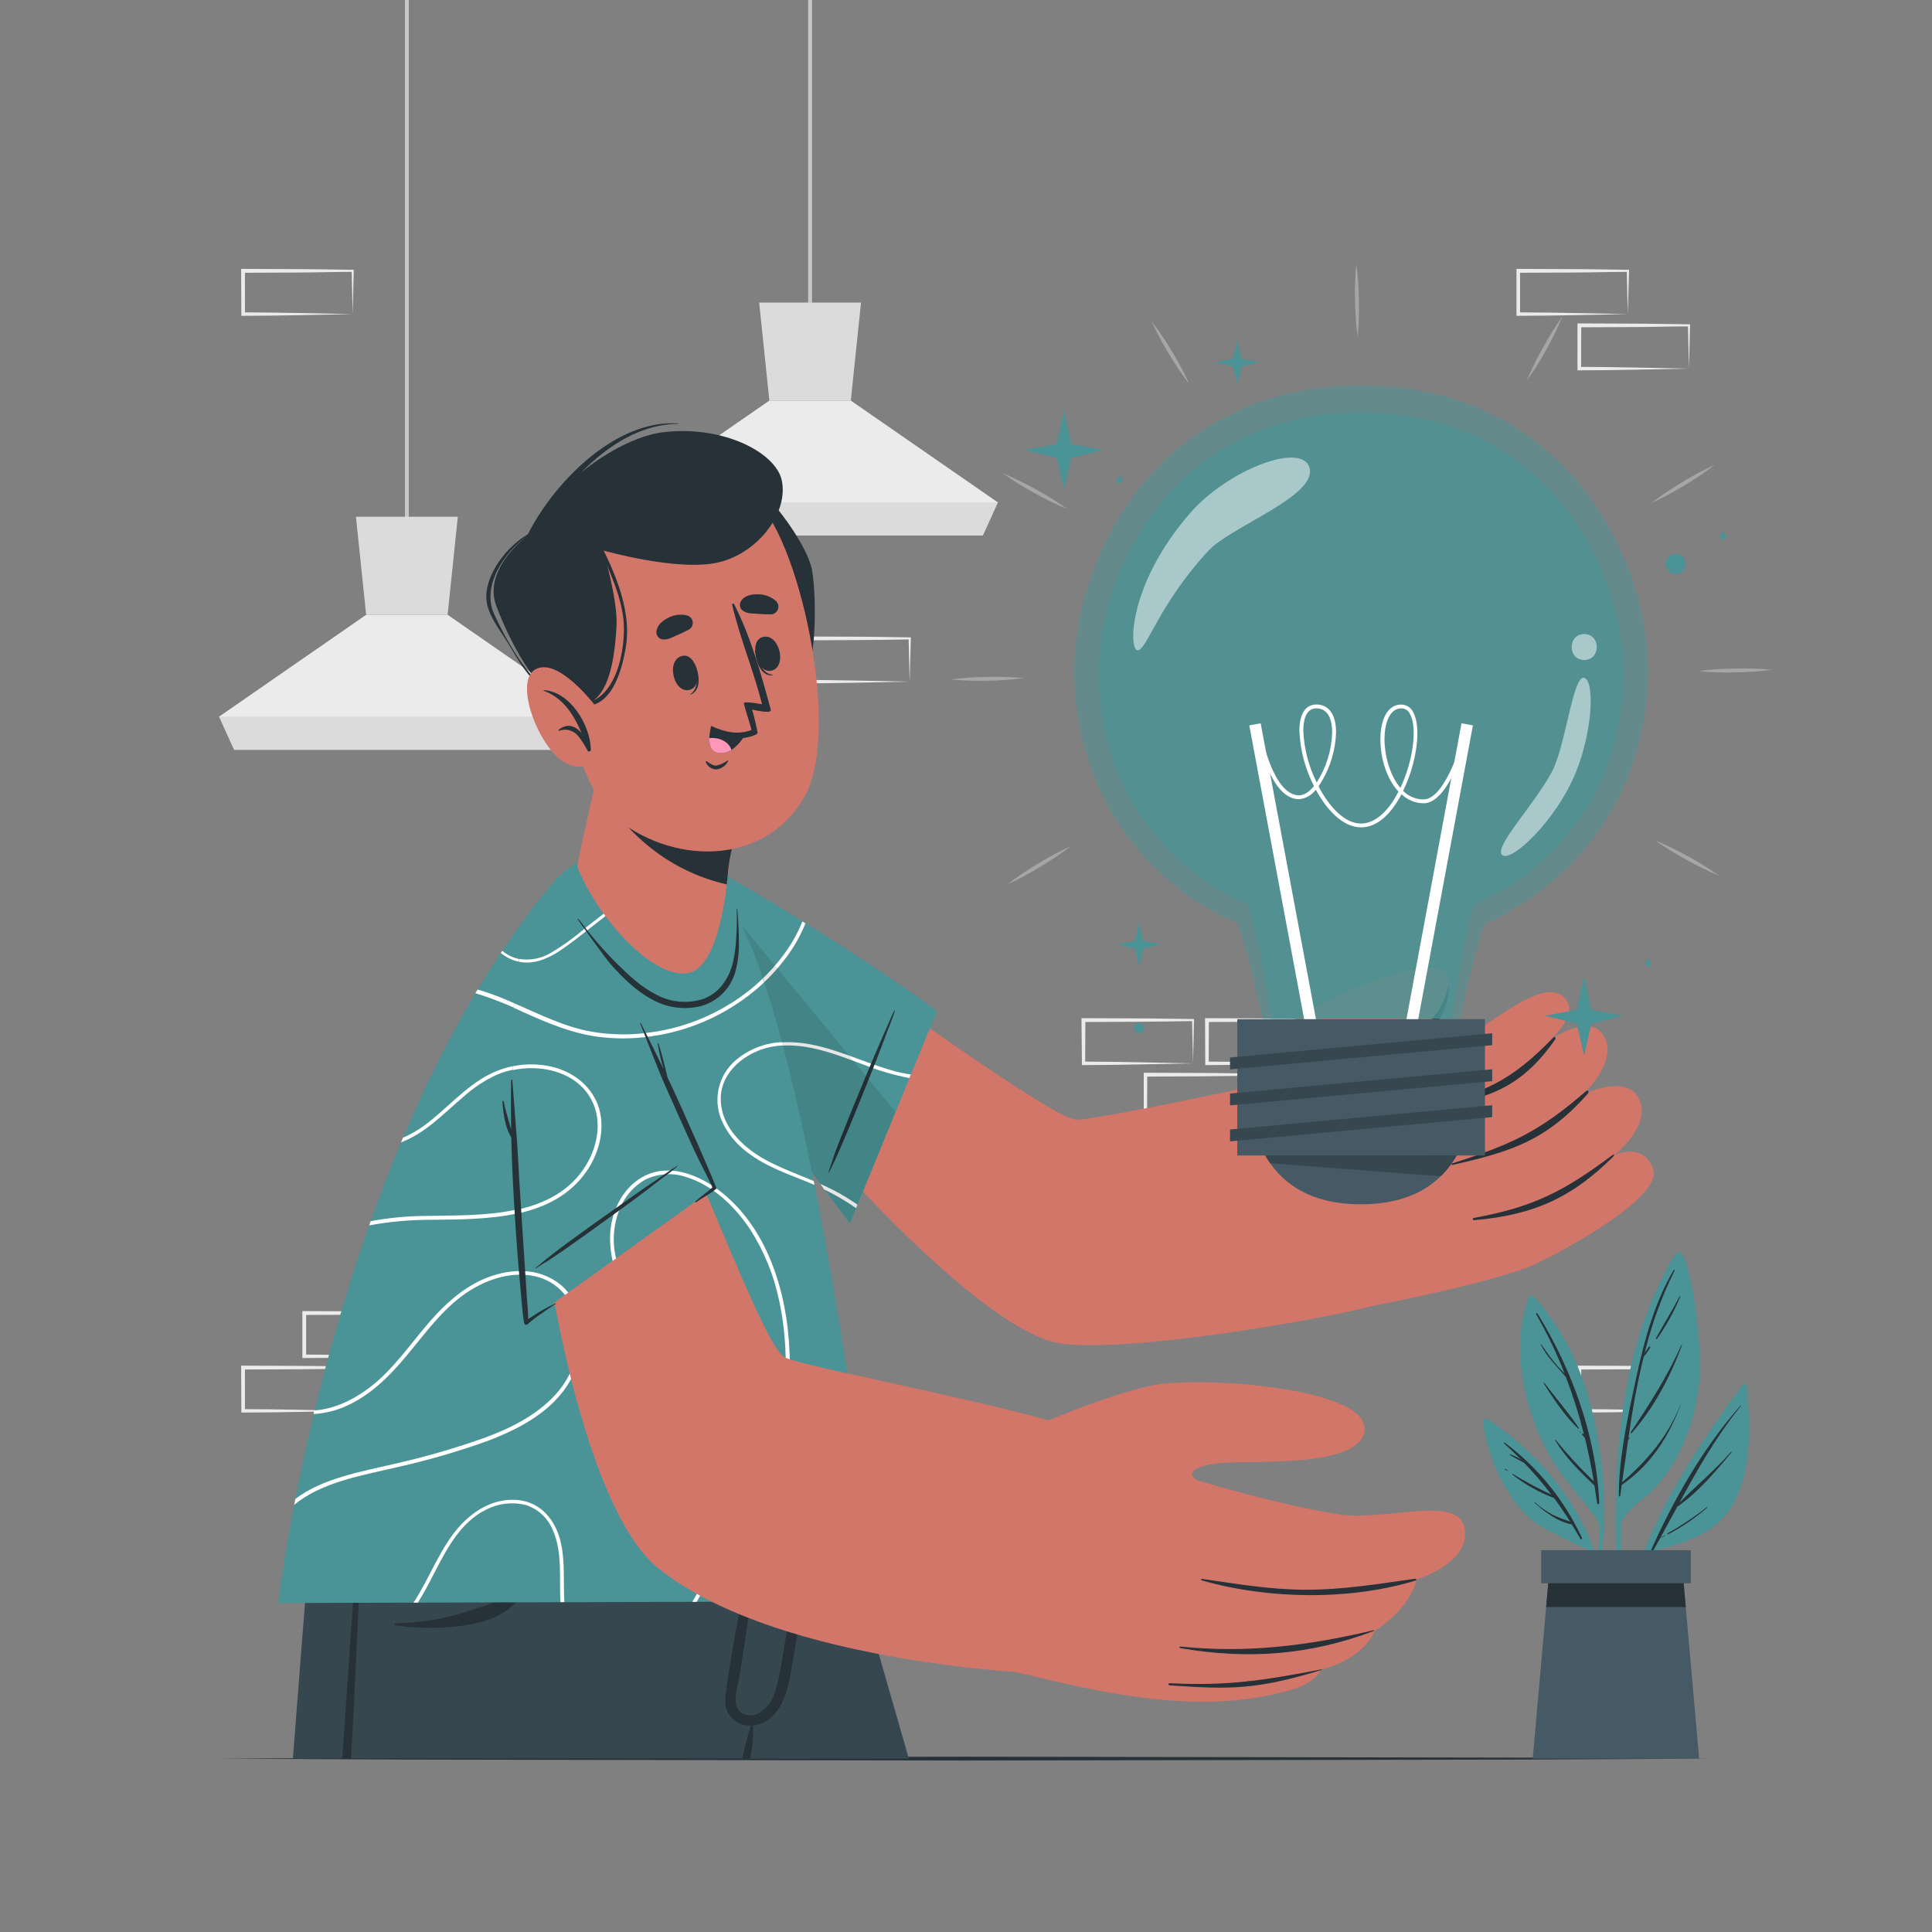 <svg width="353" height="353" viewBox="0 0 353 353" fill="none" xmlns="http://www.w3.org/2000/svg">
<rect x="0" y="0" width="353" height="353" fill="#808080" stroke="none"/>
<path d="M75.606 247.806L65.658 248.018C62.312 248.074 58.937 248.131 55.562 248.131H55.245V247.806V239.906V239.553H55.597L65.609 239.595C68.948 239.595 72.287 239.68 75.62 239.715H75.817V239.899L75.606 247.806ZM75.606 247.806L75.422 239.906L75.606 240.096C72.273 240.132 68.934 240.209 65.594 240.216L55.583 240.259L55.936 239.906V247.806L55.619 247.495C58.916 247.495 62.22 247.552 65.545 247.608L75.606 247.806Z" fill="#EBEBEB"/>
<path d="M64.437 257.775L54.503 257.979C51.164 258.036 47.789 258.092 44.407 258.092H44.097V257.775L44.061 249.874V249.521H44.414L54.432 249.564C57.772 249.564 61.104 249.649 64.444 249.684H64.634V249.867L64.437 257.775ZM64.437 257.775L64.246 249.874L64.43 250.065C61.09 250.1 57.758 250.178 54.418 250.185L44.4 250.227L44.753 249.874V257.775L44.436 257.464C47.74 257.464 51.037 257.52 54.369 257.577L64.437 257.775Z" fill="#EBEBEB"/>
<path d="M240.555 194.291L230.629 194.489C227.283 194.545 223.908 194.602 220.533 194.609H220.215V194.291L220.18 186.384V186.031H220.54L230.551 186.073C233.891 186.073 237.223 186.158 240.562 186.193H240.746V186.384L240.555 194.291ZM240.555 194.291L240.372 186.384L240.555 186.568C237.216 186.61 233.884 186.681 230.544 186.688L220.533 186.737L220.879 186.384L220.844 194.284L220.533 193.966C223.83 193.966 227.127 194.03 230.46 194.086L240.555 194.291Z" fill="#EBEBEB"/>
<path d="M217.985 194.291L208.051 194.489C204.712 194.545 201.337 194.602 197.955 194.609H197.68V194.291L197.602 186.384V186.031H197.955L207.973 186.073C211.313 186.073 214.645 186.158 217.985 186.193H218.154V186.384L217.985 194.291ZM217.985 194.291L217.801 186.384L217.985 186.568C214.645 186.61 211.313 186.681 207.973 186.688L197.955 186.737L198.308 186.384L198.273 194.284L197.955 193.966C201.259 193.966 204.556 194.03 207.889 194.086L217.985 194.291Z" fill="#EBEBEB"/>
<path d="M229.295 204.253L219.361 204.451C216.015 204.507 212.647 204.564 209.265 204.571H208.976V204.253V196.353V196H209.329L219.347 196.042C222.679 196.042 226.019 196.127 229.358 196.162H229.549V196.346L229.295 204.253ZM229.295 204.253L229.104 196.353L229.295 196.536C225.955 196.579 222.616 196.649 219.284 196.656L209.265 196.706L209.618 196.353L209.583 204.253L209.265 203.935C212.569 203.935 215.867 203.999 219.199 204.055L229.295 204.253Z" fill="#EBEBEB"/>
<path d="M308.593 257.775L298.659 257.979C295.313 258.036 291.938 258.092 288.563 258.092H288.246V257.775V249.874V249.521H288.599L298.61 249.564C301.949 249.564 305.288 249.649 308.628 249.684H308.818V249.867L308.593 257.775ZM308.593 257.775L308.402 249.874L308.593 250.065C305.253 250.1 301.914 250.178 298.574 250.185L288.563 250.227L288.916 249.874L288.881 257.775L288.563 257.464C291.86 257.464 295.164 257.52 298.497 257.577L308.593 257.775Z" fill="#EBEBEB"/>
<path d="M297.417 57.391L287.49 57.589C284.144 57.645 280.769 57.702 277.394 57.702H277.077V57.384V49.491V49.131H277.437L287.448 49.173C290.787 49.173 294.12 49.258 297.459 49.293H297.65V49.484L297.417 57.391ZM297.417 57.391L297.226 49.491L297.41 49.674C294.07 49.674 290.738 49.787 287.398 49.794L277.387 49.837L277.733 49.491V57.384L277.423 57.073C280.72 57.073 284.017 57.13 287.349 57.186L297.417 57.391Z" fill="#EBEBEB"/>
<path d="M308.593 67.345L298.638 67.55C295.292 67.607 291.917 67.663 288.542 67.663H288.224V67.345V59.452V59.092H288.577L298.589 59.135C301.928 59.135 305.267 59.219 308.607 59.255H308.797V59.445L308.593 67.345ZM308.593 67.345L308.402 59.452L308.593 59.636C305.253 59.636 301.914 59.749 298.574 59.756L288.563 59.798L288.916 59.452L288.881 67.345L288.563 67.035C291.86 67.035 295.164 67.091 298.497 67.148L308.593 67.345Z" fill="#EBEBEB"/>
<path d="M64.437 57.391L54.503 57.589C51.164 57.645 47.789 57.702 44.407 57.702H44.097V57.384L44.061 49.491V49.131H44.414L54.432 49.173C57.772 49.173 61.104 49.258 64.444 49.293H64.634V49.484L64.437 57.391ZM64.437 57.391L64.246 49.491L64.43 49.674C61.09 49.674 57.758 49.787 54.418 49.794L44.4 49.837L44.753 49.491V57.384L44.436 57.073C47.74 57.073 51.037 57.13 54.369 57.186L64.437 57.391Z" fill="#EBEBEB"/>
<path d="M166.199 124.545L156.273 124.743C152.927 124.8 149.552 124.856 146.177 124.863H145.86V124.545V116.645V116.292H146.213L156.224 116.335C159.563 116.335 162.902 116.419 166.235 116.455H166.425V116.638L166.199 124.545ZM166.199 124.545L166.016 116.645L166.199 116.829C162.867 116.871 159.528 116.942 156.188 116.949L146.177 116.998L146.53 116.645L146.495 124.545L146.177 124.228C149.474 124.228 152.778 124.284 156.104 124.341L166.199 124.545Z" fill="#EBEBEB"/>
<path d="M74.695 0H73.989V97.859H74.695V0Z" fill="#C7C7C7"/>
<path d="M108.646 130.928L105.886 136.992H42.791L40.044 130.928L66.901 112.332H81.783L108.646 130.928Z" fill="#EBEBEB"/>
<path d="M83.647 94.42L81.783 112.332H66.901L65.037 94.42H83.647Z" fill="#DBDBDB"/>
<path d="M108.639 130.928L105.879 136.992H42.791L40.037 130.928H108.639Z" fill="#DBDBDB"/>
<path d="M148.366 0H147.66V58.718H148.366V0Z" fill="#C7C7C7"/>
<path d="M182.31 91.787L179.557 97.852H116.462L113.715 91.787L140.572 73.191H155.454L182.31 91.787Z" fill="#EBEBEB"/>
<path d="M157.318 55.28L155.454 73.191H140.572L138.708 55.28H157.318Z" fill="#DBDBDB"/>
<path d="M182.31 91.787L179.55 97.852H116.462L113.708 91.787H182.31Z" fill="#DBDBDB"/>
<path d="M312.963 321.322L278.842 321.491L244.728 321.555L176.5 321.668L108.272 321.555L74.151 321.491L40.037 321.322L74.151 321.145L108.272 321.082L176.5 320.969L244.728 321.082L278.842 321.145L312.963 321.322Z" fill="#263238"/>
<path d="M166.051 321.315H98.092C97.534 319.126 96.99 316.973 96.447 314.855C95.825 312.419 95.211 310.04 94.625 307.724C94.498 307.209 94.364 306.687 94.23 306.178C93.787 304.408 93.35 302.681 92.917 300.996L92.147 297.967C91.879 296.951 91.632 295.948 91.385 294.974C91.314 294.72 91.251 294.459 91.187 294.212L90.975 293.371L90.721 292.369C90.622 292.016 90.537 291.663 90.453 291.324C90.276 290.667 90.114 290.025 89.959 289.397C89.719 288.465 89.486 287.554 89.252 286.664C89.154 286.276 89.048 285.888 88.956 285.514C88.796 284.892 88.641 284.285 88.49 283.692C88.391 283.297 88.292 282.908 88.201 282.527C87.791 280.974 87.424 279.506 87.078 278.136L86.803 277.077C86.654 276.484 86.513 275.919 86.372 275.368C86.28 275.022 86.189 274.662 86.111 274.359C85.814 273.187 85.539 272.121 85.306 271.182C85.235 270.928 85.172 270.688 85.115 270.476C84.96 269.854 84.812 269.304 84.692 268.817C84.642 268.619 84.6 268.428 84.543 268.252C84.487 268.075 84.452 267.878 84.409 267.715C84.367 267.553 84.346 267.468 84.325 267.369C84.303 267.271 84.24 267.038 84.205 266.903C84.169 266.769 84.169 266.755 84.148 266.699C84.049 266.289 83.993 266.084 83.993 266.084H150.145C150.145 266.084 152.327 273.596 155.793 285.704C156.499 288.168 157.261 290.83 158.08 293.654C160.431 301.695 163.135 311.113 166.051 321.315Z" fill="#37474F"/>
<path d="M109.218 321.315H107.524C105.006 310.904 102.568 300.474 100.21 290.025C99.635 287.483 99.073 284.939 98.522 282.393C98.473 282.153 98.416 281.92 98.367 281.687C98.361 281.661 98.365 281.633 98.379 281.61C98.392 281.587 98.415 281.57 98.441 281.563C98.467 281.557 98.495 281.561 98.518 281.575C98.541 281.589 98.558 281.611 98.565 281.638C98.565 281.715 98.607 281.793 98.635 281.871C99.398 284.596 100.167 287.335 100.916 290.074C103.768 300.452 106.535 310.866 109.218 321.315Z" fill="#263238"/>
<path d="M148.013 266.056L145.097 280.67L142.704 292.672L138.63 313.104L138.207 315.222L137.501 318.71L136.978 321.357H98.078C97.527 319.162 96.969 317.008 96.44 314.897C95.818 312.462 95.204 310.082 94.618 307.767C94.491 307.251 94.357 306.729 94.223 306.221C93.78 304.451 93.343 302.724 92.91 301.039L92.14 298.01C91.872 296.993 91.625 295.991 91.378 295.016C91.307 294.762 91.243 294.501 91.18 294.254L90.968 293.414L90.714 292.411C90.615 292.058 90.531 291.705 90.446 291.366C90.269 290.71 90.107 290.067 89.951 289.439C89.712 288.507 89.478 287.596 89.246 286.707C89.14 286.311 89.041 285.93 88.949 285.556C88.789 284.935 88.634 284.328 88.483 283.735C88.384 283.339 88.285 282.951 88.194 282.57C87.784 281.016 87.417 279.548 87.071 278.178L86.796 277.119C86.647 276.526 86.506 275.961 86.365 275.411C86.273 275.065 86.181 274.705 86.104 274.401C85.807 273.229 85.532 272.163 85.299 271.224C85.228 270.97 85.165 270.73 85.108 270.518C84.953 269.897 84.805 269.346 84.685 268.859C84.635 268.661 84.593 268.471 84.537 268.294C84.48 268.118 84.445 267.92 84.402 267.758C84.36 267.595 84.339 267.511 84.318 267.412C84.296 267.313 84.233 267.08 84.198 266.946C84.162 266.812 84.162 266.798 84.141 266.741C84.042 266.332 83.986 266.127 83.986 266.127L148.013 266.056Z" fill="#263238"/>
<path d="M148.027 266.028C148.027 266.388 147.752 270.335 147.109 276.357C146.933 278.115 146.714 280.042 146.467 282.111C146.079 285.372 145.598 288.973 144.998 292.778C143.982 299.415 142.662 306.658 140.939 313.739C140.325 316.288 139.654 318.816 138.941 321.287H53.515C54.517 308.275 55.442 296.506 56.176 287.229C57.236 274.232 57.892 266.056 57.892 266.056H135.347L148.027 266.028Z" fill="#37474F"/>
<path d="M147.843 273.879C147.752 276.936 147.618 279.986 147.42 283.021C147.215 286.318 146.912 289.608 146.481 292.905C146.474 293.029 146.46 293.151 146.439 293.273C146.038 296.351 145.568 299.424 145.027 302.493C144.532 305.352 144.172 308.437 142.909 311.078C142.43 312.102 141.751 313.019 140.911 313.775C140.141 314.48 139.198 314.967 138.178 315.187C138.012 315.229 137.842 315.258 137.67 315.272C137.628 315.272 137.578 315.272 137.522 315.272C137.554 315.288 137.58 315.314 137.598 315.345C137.615 315.376 137.623 315.412 137.621 315.448C137.585 316.472 137.621 317.517 137.501 318.533C137.497 318.576 137.497 318.618 137.501 318.66C137.402 319.55 137.232 320.425 137.07 321.308H135.609C135.609 321.308 135.609 321.273 135.609 321.251C135.87 320.291 136.082 319.317 136.315 318.343C136.547 317.368 136.9 316.38 137.133 315.37C137.147 315.333 137.172 315.301 137.204 315.279C136.275 315.321 135.355 315.079 134.568 314.585C133.781 314.09 133.163 313.366 132.799 312.511C132.304 311.205 132.53 309.842 132.728 308.501C132.996 306.75 133.25 304.971 133.519 303.255C134.02 300.043 134.662 296.866 135.234 293.668L135.488 292.214C136.639 285.711 137.832 279.209 139.273 272.77C139.322 272.502 139.386 272.234 139.442 271.965C139.499 271.697 139.774 271.838 139.753 272.008C139.71 272.438 139.668 272.876 139.619 273.307C139.364 275.785 139.075 278.249 138.729 280.699C138.312 283.586 138.023 286.488 137.628 289.368C137.486 290.357 137.352 291.338 137.204 292.319C136.54 297.064 135.856 301.808 135.044 306.538C134.662 308.734 133.293 312.666 136.456 313.351C137.172 313.503 137.918 313.408 138.574 313.083C139.97 312.241 141.013 310.922 141.511 309.369C142.407 306.856 142.725 304.081 143.191 301.462C143.706 298.568 144.158 295.673 144.568 292.771C145.085 289.152 145.624 285.532 146.184 281.913C146.467 280.07 146.763 278.228 147.053 276.385C147.194 275.531 147.328 274.677 147.469 273.822C147.554 273.646 147.843 273.695 147.843 273.879Z" fill="#263238"/>
<path d="M72.28 296.577C75.837 296.545 79.375 296.071 82.814 295.165C84.402 294.762 85.97 294.254 87.523 293.753C89.061 293.334 90.501 292.614 91.759 291.635C94.159 289.573 95.289 286.318 96.312 283.431C97.45 280.175 98.373 276.847 99.073 273.469C99.108 273.3 99.355 273.356 99.355 273.512C99.447 277.326 98.971 281.133 97.943 284.808C97.089 287.935 95.931 291.416 93.411 293.604C90.756 295.906 87.149 296.718 83.753 297.134C79.938 297.577 76.082 297.525 72.28 296.979C72.227 296.979 72.176 296.958 72.138 296.92C72.1 296.882 72.079 296.831 72.079 296.778C72.079 296.724 72.1 296.673 72.138 296.636C72.176 296.598 72.227 296.577 72.28 296.577Z" fill="#263238"/>
<path d="M66.364 273.533C66.171 278.31 65.969 283.092 65.757 287.879C65.286 299.029 64.75 310.174 64.147 321.315H62.545C63.279 310.146 64.053 298.984 64.867 287.829C65.22 283.057 65.573 278.298 65.948 273.526C65.957 273.477 65.984 273.434 66.022 273.402C66.061 273.371 66.109 273.355 66.159 273.356C66.208 273.357 66.256 273.375 66.293 273.407C66.331 273.439 66.356 273.484 66.364 273.533Z" fill="#263238"/>
<path d="M128.492 181.781C141.984 202.135 175.01 239.574 191.665 244.989C201.267 248.117 241.791 241.163 251.174 238.487C256.158 237.075 237.174 196.374 231.808 197.744C226.308 199.156 200.935 204.401 196.805 204.592C192.674 204.782 160.354 180.778 143.516 169.871C122.279 156.118 117.45 165.112 128.492 181.781Z" fill="#D3766A"/>
<path d="M244.7 239.666C249.917 239.017 273.871 234.018 280.127 231.131C286.382 228.243 303.792 218.627 302.062 213.608C300.332 208.588 295.002 211.002 295.002 211.002C295.002 211.002 301.709 205.778 299.513 200.885C297.318 195.993 289.163 200.01 289.163 200.01C289.163 200.01 295.659 194.143 293.117 189.42C290.575 184.697 283.05 190.126 283.05 190.126C283.05 190.126 289.241 185.036 285.513 182.028C281.023 178.406 270.687 189.088 263.529 191.743C261.905 192.35 229.761 201.697 229.761 201.697L244.7 239.666Z" fill="#D3766A"/>
<path d="M283.72 189.667C276.088 197.489 271.401 199.6 260.938 202.107C260.733 202.156 260.754 202.467 260.938 202.438C271.415 200.914 277.677 199.12 284.087 190.013C284.433 189.568 284.087 189.293 283.72 189.667Z" fill="#263238"/>
<path d="M289.771 199.382C281.136 206.858 276.046 209.146 265.301 212.584C265.145 212.626 265.216 212.894 265.371 212.859C276.215 210.374 282.428 208.44 290.081 199.876C290.42 199.487 290.166 199.043 289.771 199.382Z" fill="#263238"/>
<path d="M294.466 211.158C285.584 217.759 280.134 220.547 269.254 222.538C269.207 222.551 269.165 222.581 269.138 222.622C269.11 222.663 269.098 222.712 269.104 222.761C269.11 222.81 269.134 222.855 269.17 222.888C269.207 222.921 269.254 222.94 269.304 222.941C280.6 221.995 287.42 218.557 294.635 211.447C295.108 210.967 295.023 210.741 294.466 211.158Z" fill="#263238"/>
<path d="M223.096 203.173C223.096 203.173 230.679 191.764 235.098 187.486C239.518 183.207 261.926 173.366 264.334 178.075C267.44 184.16 255.629 192.399 249.317 195.675C249.317 195.675 256.504 209.753 249.317 217.498C242.13 225.242 223.096 203.173 223.096 203.173Z" fill="#D3766A"/>
<path d="M264.616 180.03C263.444 187.627 254.88 191.397 248.992 195.033C248.903 195.082 248.827 195.153 248.771 195.238C248.716 195.323 248.681 195.421 248.672 195.522C248.662 195.624 248.677 195.726 248.716 195.82C248.754 195.914 248.815 195.998 248.893 196.063C251.512 202.17 253.426 211.539 249.719 217.491C249.698 217.525 249.691 217.567 249.7 217.606C249.708 217.646 249.73 217.681 249.763 217.705C249.796 217.729 249.836 217.74 249.876 217.735C249.917 217.731 249.954 217.712 249.98 217.681C254.817 211.843 253.687 202.481 250.39 195.979C256.483 192.343 264.905 188.213 264.694 180.037C264.694 179.988 264.623 179.974 264.616 180.03Z" fill="#263238"/>
<path d="M171.17 184.732L155.278 223.52C155.278 223.52 129.332 189.328 121.199 173.147C112.727 156.287 116.299 150.209 137.776 162.987C159.387 175.844 171.17 184.732 171.17 184.732Z" fill="#4A9396"/>
<path d="M171.17 184.732L163.623 203.152L155.278 223.52C155.278 223.52 129.339 189.328 121.199 173.147C116.892 164.597 115.699 158.822 118.375 156.873C121.051 154.925 127.214 156.69 137.797 162.987C159.387 175.851 171.17 184.732 171.17 184.732Z" fill="#4A9396"/>
<path d="M123.804 156.513C124.051 156.57 124.306 156.633 124.567 156.711L123.903 157.177C121.609 158.822 119.356 160.53 117.118 162.274C117.118 162.076 117.055 161.886 117.041 161.702C119.251 159.937 121.467 158.144 123.804 156.513ZM146.615 168.36C145.769 170.451 144.666 172.429 143.332 174.248C140.698 177.85 137.395 180.911 133.604 183.264C132.026 184.253 130.373 185.12 128.662 185.855C128.789 186.059 128.93 186.264 129.057 186.476C130.823 185.692 132.529 184.779 134.161 183.744C137.813 181.428 141.011 178.466 143.6 175.003C145.062 173.071 146.261 170.953 147.166 168.706L146.615 168.36ZM149.919 216.368L150.625 217.356C150.745 217.406 150.872 217.476 150.992 217.533C152.874 218.46 154.682 219.529 156.4 220.731L156.661 220.103C156.047 219.679 155.426 219.27 154.784 218.874C153.228 217.908 151.602 217.061 149.919 216.34V216.368ZM164.872 196.063C159.111 194.764 153.837 191.891 148.013 190.804C143.269 189.914 138.2 190.444 134.444 193.719C134.324 193.832 134.197 193.938 134.084 194.065C134.204 194.242 134.338 194.432 134.458 194.623C136.231 192.936 138.447 191.788 140.847 191.312C146.735 190.147 152.623 192.618 158.045 194.623C160.669 195.653 163.382 196.44 166.15 196.974L166.418 196.317C165.91 196.268 165.381 196.148 164.872 196.035V196.063Z" fill="white"/>
<path d="M163.425 184.612C162.938 185.488 162.578 186.441 162.175 187.359C161.773 188.276 161.349 189.244 160.933 190.183C160.093 192.089 159.288 194.016 158.49 195.943C156.894 199.798 155.285 203.646 153.76 207.529C153.336 208.595 152.92 209.647 152.531 210.741C152.143 211.836 151.783 213.043 151.374 214.165C151.374 214.236 151.451 214.271 151.479 214.201C151.903 213.262 152.404 212.351 152.835 211.377C153.266 210.402 153.696 209.442 154.113 208.461C154.925 206.541 155.73 204.613 156.513 202.686C158.052 198.873 159.605 195.075 161.067 191.234C161.476 190.161 161.872 189.116 162.281 188.015C162.691 186.914 163.206 185.77 163.524 184.619C163.545 184.598 163.453 184.556 163.425 184.612Z" fill="#263238"/>
<path opacity="0.1" d="M163.623 203.152L155.278 223.52C155.278 223.52 129.339 189.328 121.199 173.147C116.892 164.597 115.699 158.822 118.375 156.873C122.675 156.993 125.654 157.064 125.654 157.064L163.623 203.152Z" fill="black"/>
<path d="M160.347 292.574L50.832 292.891C50.832 292.891 60.384 210.48 100.605 161.794C109.91 150.498 124.898 156.654 131.217 162.634C147.243 177.82 160.657 292.178 160.347 292.574Z" fill="#4A9396"/>
<path d="M123.331 157.586C118.65 160.968 114.153 164.646 109.599 168.176C107.248 169.991 104.961 171.918 102.504 173.577C100.534 174.905 98.268 176.006 95.854 175.872C94.254 175.754 92.731 175.139 91.498 174.114C91.575 173.987 91.667 173.853 91.752 173.725C92.258 174.135 92.813 174.481 93.404 174.756C95.825 175.865 98.459 175.314 100.711 174.05C103.203 172.681 105.399 170.739 107.644 169.002L114.993 163.298C117.528 161.335 120.041 159.217 122.675 157.297L123.331 157.586ZM107.093 214.024C109.515 210.558 110.694 205.905 109.211 201.838C107.849 198.203 104.594 195.809 100.902 194.92C97.054 194.009 93.008 194.487 89.478 196.268C84.868 198.605 81.515 202.756 77.371 205.757C76.202 206.597 74.945 207.307 73.622 207.875C73.502 208.164 73.389 208.447 73.269 208.729C77.731 207.042 81.035 203.483 84.614 200.448C86.479 198.753 88.596 197.359 90.891 196.317C92.829 195.531 94.899 195.121 96.99 195.11C101 195.068 105.279 196.565 107.58 200.052C110.178 203.971 109.416 209.054 107.051 212.887C101.057 222.602 87.791 221.981 77.879 222.164C74.476 222.182 71.081 222.501 67.734 223.117C67.628 223.378 67.536 223.633 67.451 223.894C71.261 223.194 75.128 222.851 79.001 222.87C88.652 222.757 100.909 222.913 107.121 214.024H107.093ZM109.515 189.469C118.137 190.451 126.835 188.429 134.14 183.744C136.088 182.507 137.916 181.088 139.597 179.508C139.52 179.261 139.442 179.02 139.35 178.802C137.588 180.499 135.652 182.006 133.575 183.299C126.011 188.063 116.972 189.912 108.145 188.502C100.866 187.26 94.336 182.783 87.269 180.807C87.127 181.026 87 181.244 86.859 181.463C89.923 182.415 92.91 183.595 95.797 184.993C100.252 187.012 104.679 188.862 109.543 189.469H109.515ZM101.389 255.932C104.324 253.001 106.083 249.095 106.331 244.954C106.542 241.163 105.335 237.188 102.321 234.682C98.861 231.858 94.159 231.73 90.064 233.058C85.341 234.59 81.677 237.859 78.472 241.53C74.984 245.547 71.927 250.122 67.684 253.405C64.797 255.636 61.161 257.464 57.44 257.704C57.384 257.923 57.334 258.142 57.278 258.361C59.19 258.258 61.069 257.826 62.834 257.083C67.494 255.12 71.024 251.611 74.215 247.792C77.575 243.789 80.71 239.32 85.094 236.298C88.921 233.679 94.025 231.97 98.614 233.425C102.892 234.773 105.363 238.734 105.674 243.076C105.801 245.225 105.491 247.378 104.763 249.405C104.035 251.431 102.904 253.289 101.438 254.866C98.028 258.58 93.418 260.888 88.73 262.632C83.305 264.571 77.766 266.179 72.146 267.447C66.166 268.859 58.972 270.059 53.96 273.879C53.889 274.253 53.811 274.585 53.748 274.966C58.767 270.765 66.456 269.516 72.669 268.054C78.27 266.795 83.788 265.187 89.189 263.239C93.637 261.552 98.035 259.356 101.417 255.932H101.389ZM94.329 274.055C89.507 273.73 85.398 276.745 82.673 280.459C79.849 284.313 78.168 288.846 75.556 292.821H76.347C77.413 291.147 78.331 289.368 79.22 287.653C81.536 283.17 84.078 278.143 88.836 275.82C91.08 274.665 93.67 274.373 96.115 275.001C97.208 275.358 98.21 275.948 99.052 276.731C99.895 277.514 100.557 278.47 100.993 279.534C102.829 283.692 102.137 288.33 102.405 292.729H103.111C102.9 289.135 103.274 285.499 102.49 281.941C101.593 277.832 98.84 274.352 94.385 274.055H94.329ZM144.024 289.827C142.386 285.372 142.365 280.529 142.612 275.855C143.163 264.122 145.471 252.282 143.629 240.555C142.217 231.575 138.362 222.468 130.758 217.039C126.889 214.285 121.58 212.513 117.189 215.125C113.461 217.328 111.506 221.79 111.456 225.998C111.393 231.448 113.934 236.552 116.603 241.156C119.272 245.759 122.251 250.023 124.934 254.57C127.617 259.116 129.876 263.797 130.857 268.93C131.761 273.697 131.605 278.604 130.398 283.304C129.569 286.607 128.251 289.767 126.487 292.679H127.285C127.645 292.072 127.991 291.451 128.308 290.83C130.453 286.645 131.715 282.064 132.017 277.372C132.318 272.679 131.652 267.974 130.059 263.55C126.459 253.666 119.215 245.681 114.746 236.206C112.459 231.363 110.983 225.616 113.377 220.505C114.31 218.388 115.906 216.632 117.923 215.5C119.12 214.924 120.421 214.595 121.748 214.533C123.075 214.471 124.401 214.677 125.647 215.139C130.363 216.686 134.295 220.491 137.006 224.543C139.585 228.543 141.4 232.986 142.358 237.647C144.871 249.035 142.887 260.74 142.075 272.198C141.722 277.14 141.419 282.202 142.478 287.088C142.872 289.032 143.57 290.903 144.546 292.63H145.436C144.863 291.751 144.39 290.811 144.024 289.827ZM132.163 205.368C134.451 210.014 139.089 212.541 143.692 214.426C145.401 215.132 147.123 215.775 148.811 216.495C148.768 216.255 148.719 216.022 148.677 215.789C146.001 214.652 143.276 213.671 140.663 212.33C136.223 210.099 131.627 206.074 131.69 200.666C131.747 195.724 136.322 192.194 140.868 191.277C141.591 191.139 142.322 191.049 143.057 191.008C143 190.818 142.944 190.613 142.894 190.415C139.799 190.536 136.833 191.687 134.465 193.684C132.809 195.079 131.679 196.998 131.261 199.122C130.842 201.246 131.161 203.45 132.163 205.368Z" fill="white"/>
<path d="M96.355 190.91C96.355 217.787 104.89 274.302 120.359 286.615C140.663 302.775 183.002 305.769 196.409 306.093C202.255 306.235 205.495 267.447 200.942 263.162C196.388 258.876 147.646 250.058 143.431 248.039C139.216 246.02 125.562 206.59 114.647 186.744C100.88 161.709 96.355 168.325 96.355 190.91Z" fill="#D3766A"/>
<path d="M219.206 270.878C216.65 269.346 217.434 267.998 222.694 267.348C227.953 266.699 249.324 268.492 249.324 260.994C249.324 253.496 219.135 251.357 210.494 253.143C201.852 254.93 188.431 260.846 188.431 260.846C194.192 262.413 207.882 267.609 219.206 270.878Z" fill="#D3766A"/>
<path d="M181.442 304.505C197.927 308.395 218.203 314.234 236.454 308.579C238.496 308.005 240.286 306.761 241.537 305.049C249.762 302.655 251.103 298.059 251.103 298.059C258.085 293.484 258.813 288.592 258.813 288.592C258.813 288.592 268.435 285.683 267.645 279.569C266.776 272.714 253.426 278.157 244.262 276.639C223.258 273.194 194.376 262.42 188.417 260.825L181.442 304.505Z" fill="#D3766A"/>
<path d="M219.7 288.493C225.899 289.383 231.97 290.42 238.261 290.463C245.159 290.512 251.802 289.404 258.601 288.451C258.64 288.45 258.678 288.463 258.709 288.487C258.74 288.511 258.761 288.546 258.769 288.584C258.778 288.622 258.772 288.662 258.755 288.697C258.737 288.732 258.707 288.76 258.671 288.775C246.669 292.454 231.723 292.235 219.658 288.775C219.361 288.691 219.39 288.444 219.7 288.493Z" fill="#263238"/>
<path d="M215.782 300.862C221.861 301.392 232.556 302.274 251.047 297.847C251.103 297.847 251.152 297.932 251.089 297.96C239.461 302.422 227.918 303.255 215.789 301.151C215.379 301.088 215.372 300.827 215.782 300.862Z" fill="#263238"/>
<path d="M213.798 307.548C224.169 308.063 230.777 307.068 241.473 305.006C241.537 305.006 241.572 305.091 241.509 305.112C229.598 308.741 224.861 308.706 213.727 307.936C213.346 307.88 213.389 307.534 213.798 307.548Z" fill="#263238"/>
<path d="M130.306 217.208L96.228 241.614C96.228 241.614 92.43 198.866 94.11 180.835C95.889 162.048 102.151 158.801 113.546 181.04C125.047 203.42 130.306 217.208 130.306 217.208Z" fill="#4A9396"/>
<path d="M103.831 236.178L103.231 236.602C102.046 235.104 100.437 233.997 98.614 233.425C97.614 233.111 96.576 232.936 95.529 232.903L95.487 232.253C97.986 232.272 100.406 233.127 102.363 234.682C102.905 235.127 103.397 235.628 103.831 236.178ZM102.504 173.57C104.043 172.525 105.526 171.382 106.987 170.217C106.888 170.069 106.768 169.934 106.662 169.793C104.803 171.382 102.812 172.811 100.711 174.065C98.965 175.122 96.903 175.529 94.886 175.215C94.886 175.378 94.823 175.547 94.795 175.717C95.144 175.791 95.498 175.84 95.854 175.865C98.275 175.999 100.534 174.898 102.504 173.57ZM100.894 194.92C98.533 194.362 96.078 194.326 93.7 194.814C93.7 195.047 93.7 195.273 93.7 195.52C94.78 195.29 95.88 195.171 96.983 195.167C100.993 195.124 105.272 196.621 107.573 200.109C110.171 204.027 109.409 209.11 107.044 212.944C104.22 217.554 99.708 219.835 94.724 220.985L94.766 221.691C99.659 220.576 104.107 218.394 107.128 214.074C109.55 210.607 110.729 205.955 109.246 201.888C107.842 198.203 104.587 195.809 100.894 194.92ZM117.485 188.806C114.373 189.131 111.231 189.031 108.145 188.509C103.203 187.662 98.6 185.325 93.94 183.299L93.898 184.153L95.797 185.008C100.224 187.013 104.679 188.862 109.543 189.469C112.295 189.802 115.077 189.814 117.831 189.505L117.485 188.806ZM130.066 216.58C126.282 214.102 121.333 212.676 117.196 215.168C113.468 217.371 111.513 221.832 111.463 226.04C111.453 227.503 111.612 228.963 111.936 230.389L112.572 229.944C111.795 226.799 112.081 223.485 113.384 220.519C114.318 218.403 115.913 216.646 117.93 215.514C119.127 214.938 120.428 214.609 121.755 214.547C123.082 214.485 124.408 214.692 125.654 215.154C127.233 215.681 128.729 216.432 130.095 217.385L130.306 217.236C130.306 217.236 130.229 216.996 130.066 216.58Z" fill="white"/>
<path d="M123.811 212.986C122.936 213.473 122.117 214.088 121.291 214.652L118.735 216.389C117.005 217.561 115.304 218.761 113.602 219.976C110.2 222.39 106.797 224.798 103.436 227.269C102.511 227.975 101.593 228.631 100.69 229.337C99.786 230.043 98.84 230.89 97.866 231.625C97.802 231.667 97.866 231.752 97.936 231.709C98.798 231.137 99.708 230.636 100.57 230.064C101.431 229.492 102.335 228.885 103.203 228.278C104.912 227.083 106.613 225.875 108.307 224.656C111.633 222.249 114.972 219.856 118.248 217.385L120.987 215.267C121.947 214.561 122.964 213.855 123.811 213.05C123.917 213.043 123.868 212.958 123.811 212.986Z" fill="#263238"/>
<path d="M120.309 190.62C120.309 190.535 120.154 190.578 120.168 190.662C120.415 192.272 120.785 193.861 121.277 195.414C120.952 194.743 120.641 194.065 120.309 193.395C119.243 191.234 118.142 189.088 117.083 186.928C117.074 186.914 117.06 186.904 117.044 186.899C117.028 186.895 117.011 186.896 116.996 186.903C116.981 186.909 116.968 186.921 116.961 186.936C116.954 186.951 116.952 186.968 116.956 186.984C118.544 190.874 119.978 194.842 121.686 198.69C123.395 202.537 125.096 206.378 126.861 210.197C127.835 212.315 129.198 214.829 130.179 216.933C129.297 217.78 127.998 218.634 127.031 219.531C126.946 219.608 127.08 219.735 127.179 219.672C128.301 218.874 129.798 218.126 130.899 217.173C131.041 217.053 125.026 203.3 121.961 196.854C121.467 194.729 120.931 192.639 120.309 190.62Z" fill="#263238"/>
<path d="M101.523 238.148C100.553 238.575 99.61 239.061 98.699 239.603C97.944 240.047 97.237 240.556 96.517 241.015C96.517 239.8 96.369 238.579 96.291 237.372C96.193 235.931 96.096 234.491 96.002 233.051C95.811 230.17 95.614 227.29 95.437 224.409C95.261 221.529 95.056 218.648 94.886 215.761C94.717 212.873 94.59 209.993 94.357 207.112C94.096 203.872 93.856 200.624 93.609 197.384C93.609 197.354 93.597 197.325 93.576 197.304C93.554 197.283 93.526 197.271 93.496 197.271C93.466 197.271 93.437 197.283 93.416 197.304C93.395 197.325 93.383 197.354 93.383 197.384C93.345 200.377 93.345 203.371 93.383 206.364C92.945 204.648 92.366 202.961 92.013 201.224C92.008 201.196 91.993 201.171 91.97 201.155C91.946 201.138 91.918 201.131 91.889 201.136C91.861 201.141 91.836 201.156 91.82 201.18C91.803 201.203 91.797 201.232 91.801 201.26C91.95 203.498 92.281 205.891 93.418 207.861C93.475 210.198 93.545 212.542 93.665 214.885C93.955 220.653 94.308 226.414 94.802 232.175C94.943 233.792 95.084 235.409 95.24 237.033C95.395 238.656 95.48 240.238 95.783 241.798C95.802 241.859 95.836 241.914 95.882 241.958C95.929 242.002 95.986 242.032 96.048 242.047C96.11 242.062 96.175 242.061 96.236 242.043C96.297 242.026 96.353 241.992 96.397 241.946C97.199 241.238 98.048 240.584 98.939 239.991C99.786 239.384 100.655 238.805 101.53 238.24C101.664 238.233 101.593 238.12 101.523 238.148Z" fill="#263238"/>
<path d="M134.606 166.044C134.669 167.788 134.641 169.535 134.521 171.276C134.462 172.847 134.254 174.41 133.9 175.942C133.194 178.717 131.507 181.407 128.52 182.508C127.132 182.961 125.668 183.131 124.213 183.01C122.758 182.889 121.342 182.478 120.048 181.802C117.288 180.447 115 178.315 112.889 176.232C111.583 174.94 110.327 173.599 109.141 172.208C108.54 171.502 107.94 170.796 107.376 170.09C106.811 169.384 106.281 168.6 105.674 167.901C105.625 167.845 105.505 167.901 105.547 167.972C106.761 169.645 110.489 174.961 111.64 176.246C113.758 178.583 116.088 180.955 118.968 182.522C121.742 184.133 125.036 184.594 128.146 183.807C129.627 183.382 130.974 182.586 132.06 181.493C133.146 180.401 133.935 179.049 134.352 177.566C134.834 175.793 135.053 173.959 135.001 172.123C135.001 170.104 134.881 168.085 134.712 166.087C134.648 166.016 134.606 166.023 134.606 166.044Z" fill="#263238"/>
<path d="M125.414 177.842C118.686 178.505 108.844 167.054 105.512 158.405C105.286 157.812 110.553 136.018 111.16 131.577C111.273 130.674 138.051 142.062 138.051 142.062C138.051 142.062 134.069 150.971 133.109 158.695C132.996 159.359 131.909 177.206 125.414 177.842Z" fill="#D3766A"/>
<path d="M138.044 142.076C138.044 142.076 134.062 150.985 133.067 158.709C133.067 158.864 132.975 159.98 132.792 161.596C119.745 158.603 112.431 149.369 108.788 142.944C109.889 138.002 110.906 133.392 111.132 131.598C111.273 130.688 138.044 142.076 138.044 142.076Z" fill="#263238"/>
<path d="M137.021 88.293C138.637 88.095 147.54 98.826 148.415 104.439C149.291 110.051 148.924 121.538 147.3 121.976C145.676 122.413 135.771 88.448 137.021 88.293Z" fill="#263238"/>
<path d="M101.459 104.255C98.685 114.259 104.693 142.803 111.929 149.015C122.427 158.01 139.23 158.455 146.799 145.937C154.127 133.808 145.648 96.743 137.621 91.145C125.739 82.891 105.554 89.464 101.459 104.255Z" fill="#D3766A"/>
<path d="M125.873 115.036C125.108 115.441 124.324 115.806 123.522 116.13C122.611 116.547 121.933 116.97 120.91 116.801C120.624 116.723 120.373 116.552 120.196 116.316C120.018 116.079 119.924 115.79 119.928 115.495C120.02 114.231 121.001 113.447 122.046 112.904C123.109 112.322 124.35 112.158 125.527 112.445C125.798 112.516 126.042 112.666 126.228 112.876C126.414 113.086 126.533 113.346 126.57 113.624C126.607 113.902 126.56 114.185 126.436 114.436C126.312 114.688 126.116 114.896 125.873 115.036Z" fill="#263238"/>
<path d="M126.967 121.383C126.967 121.319 126.84 121.51 126.868 121.587C127.405 123.487 127.708 125.739 126.162 126.812C126.113 126.812 126.162 126.939 126.205 126.911C128.21 126.085 127.786 123.091 126.967 121.383Z" fill="#263238"/>
<path d="M124.764 119.822C121.637 120.359 122.943 126.572 125.845 126.077C128.746 125.583 127.384 119.37 124.764 119.822Z" fill="#263238"/>
<path d="M137.995 118.785C137.995 118.707 138.164 118.841 138.178 118.919C138.524 120.86 139.244 123.021 141.122 123.296C141.179 123.296 141.193 123.402 141.122 123.402C138.941 123.55 138.009 120.677 137.995 118.785Z" fill="#263238"/>
<path d="M139.294 116.412C142.337 115.523 143.89 121.686 141.066 122.505C138.242 123.324 136.738 117.154 139.294 116.412Z" fill="#263238"/>
<path d="M140.847 112.254C139.977 112.26 139.108 112.22 138.242 112.134C137.239 112.071 136.442 112.134 135.609 111.499C135.393 111.296 135.25 111.027 135.203 110.735C135.155 110.442 135.206 110.142 135.347 109.882C136.018 108.802 137.254 108.569 138.461 108.583C139.677 108.569 140.856 109.003 141.772 109.804C141.979 109.995 142.124 110.243 142.189 110.517C142.254 110.791 142.235 111.078 142.136 111.341C142.037 111.604 141.861 111.832 141.631 111.995C141.401 112.157 141.128 112.248 140.847 112.254Z" fill="#263238"/>
<path d="M129.106 139.082C129.657 139.435 130.25 139.958 130.963 139.866C131.674 139.701 132.343 139.388 132.926 138.948C132.938 138.939 132.953 138.935 132.969 138.935C132.984 138.936 132.999 138.941 133.01 138.951C133.022 138.96 133.031 138.973 133.035 138.988C133.039 139.003 133.037 139.019 133.032 139.033C132.835 139.468 132.524 139.843 132.133 140.117C131.742 140.391 131.284 140.556 130.808 140.593C130.391 140.568 129.992 140.421 129.659 140.169C129.326 139.918 129.075 139.574 128.937 139.181C128.88 139.132 129.022 139.082 129.106 139.082Z" fill="#263238"/>
<path d="M129.904 132.919C130.554 133.577 131.332 134.095 132.191 134.439C133.05 134.782 133.971 134.945 134.895 134.917C135.703 134.9 136.504 134.77 137.275 134.529C137.428 134.495 137.577 134.445 137.719 134.38L138.122 134.225C138.221 134.185 138.304 134.114 138.357 134.022C138.411 133.929 138.432 133.822 138.418 133.717C138.404 133.649 138.382 133.583 138.355 133.519L138.313 133.349C138.044 131.86 137.423 129.636 137.423 129.636C138.023 129.798 141.045 130.455 140.84 129.692C139.11 123.338 137.183 116.321 134.126 110.39C134.108 110.348 134.074 110.314 134.031 110.295C133.989 110.276 133.941 110.274 133.897 110.289C133.853 110.305 133.817 110.336 133.795 110.377C133.773 110.418 133.768 110.466 133.78 110.51C135.192 116.66 137.698 122.512 139.23 128.676C138.277 128.52 136.71 128.21 135.94 128.386C135.743 128.492 137.211 132.665 137.275 133.328C137.277 133.352 137.277 133.375 137.275 133.399C134.846 134.246 132.813 133.886 130.045 132.693C129.904 132.629 129.763 132.792 129.904 132.919Z" fill="#263238"/>
<path d="M136.258 133.957C135.669 135.188 134.772 136.246 133.653 137.028C133.024 137.436 132.284 137.639 131.535 137.607C129.911 137.529 129.579 136.124 129.608 134.86C129.625 134.185 129.725 133.514 129.904 132.862C131.85 133.899 134.078 134.282 136.258 133.957Z" fill="#263238"/>
<path d="M133.646 137.028C133.017 137.436 132.277 137.639 131.528 137.607C129.904 137.529 129.572 136.124 129.6 134.86C131.316 134.677 133.166 135.453 133.646 137.028Z" fill="#FF97B8"/>
<path d="M105.413 129.113C110.595 128.739 112.183 122.661 112.649 114.429C112.925 109.621 110.2 100.577 110.2 100.577C110.2 100.577 124.235 104.58 131.528 102.695C138.821 100.81 144.109 93.453 142.824 87.706C141.73 82.764 132.29 77.653 121.164 78.973C113.398 79.891 101.396 88.151 96.99 97.393C96.99 97.393 88.045 103.591 90.672 110.687C93.298 117.782 99.546 129.537 105.413 129.113Z" fill="#263238"/>
<path d="M105.681 128.492C112.635 128.831 114.556 118.128 113.871 112.826C113.165 107.319 110.15 102.116 108.336 96.92C108.336 96.92 108.336 96.877 108.378 96.92C111.703 103.041 115.488 110.856 114.379 118.001C113.673 122.498 111.682 130.073 105.66 128.894C105.455 128.81 105.462 128.492 105.681 128.492Z" fill="#263238"/>
<path d="M88.85 108.724C89.069 104.064 93.489 98.784 97.633 97.026C97.668 97.026 97.696 97.075 97.633 97.096C92.783 99.814 87.749 106.733 90.305 112.254C92.338 116.667 95.543 122.399 99.292 125.555C99.391 125.64 99.292 125.774 99.165 125.703C96.284 123.628 94.675 120.571 92.86 117.584C91.307 115.007 88.702 111.972 88.85 108.724Z" fill="#263238"/>
<path d="M96.129 98.261C100.789 88.554 112.318 76.516 123.967 77.378V77.434C111.774 77.547 102.674 89.436 96.588 98.565C96.404 98.84 96.016 98.537 96.129 98.261Z" fill="#263238"/>
<path d="M108.724 128.894C108.724 128.894 101.883 119.865 97.753 122.336C93.623 124.807 99.016 138.065 104.029 139.717C104.657 139.974 105.331 140.1 106.009 140.09C106.687 140.079 107.356 139.932 107.976 139.656C108.596 139.381 109.154 138.983 109.616 138.486C110.078 137.989 110.435 137.404 110.665 136.766L108.724 128.894Z" fill="#D3766A"/>
<path d="M99.384 126.099C99.306 126.099 99.299 126.205 99.384 126.233C102.914 127.504 104.855 130.646 106.253 133.928C105.18 132.686 103.747 132.036 102.074 133.328C101.982 133.399 102.074 133.533 102.172 133.512C102.774 133.293 103.429 133.266 104.046 133.435C104.663 133.605 105.213 133.962 105.618 134.458C106.291 135.29 106.873 136.192 107.354 137.148C107.524 137.451 108.06 137.268 107.947 136.915C107.947 136.915 107.947 136.858 107.947 136.837C107.82 132.418 104.149 126.374 99.384 126.099Z" fill="#263238"/>
<path d="M318.406 253.009C309.073 265.654 299.344 280.324 296.965 296.181C296.965 296.421 297.325 296.499 297.381 296.266C298.452 291.937 299.83 287.69 301.504 283.558C307.646 281.87 313.669 280.487 316.895 274.38C320.178 268.117 319.761 259.949 319.14 253.129C319.063 252.783 318.561 252.748 318.406 253.009Z" fill="#4A9396"/>
<path d="M301.568 283.452C305.762 274.034 311.141 264.587 317.989 256.85C318.032 256.793 318.102 256.85 318.06 256.92C313.584 262.434 310.174 268.435 306.849 274.57C309.941 271.436 313.33 268.626 316.26 265.293C316.316 265.23 316.408 265.293 316.352 265.392C313.443 268.88 310.266 272.671 306.468 275.276C305.451 277.159 304.425 279.042 303.389 280.924C303.644 280.783 303.905 280.656 304.166 280.522C304.215 280.522 304.251 280.571 304.208 280.592C303.919 280.741 303.629 280.896 303.333 281.016C302.846 281.906 302.359 282.802 301.85 283.685C301.751 283.812 301.462 283.649 301.568 283.452Z" fill="#263238"/>
<path d="M304.688 280.162C307.198 278.758 309.594 277.16 311.854 275.382C311.911 275.333 312.003 275.418 311.939 275.467C309.75 277.36 307.351 278.995 304.787 280.338C304.764 280.351 304.736 280.355 304.71 280.347C304.685 280.34 304.663 280.323 304.65 280.3C304.637 280.276 304.633 280.249 304.641 280.223C304.648 280.197 304.665 280.175 304.688 280.162Z" fill="#263238"/>
<path d="M295.849 293.83C295.857 293.87 295.879 293.906 295.911 293.932C295.942 293.957 295.982 293.971 296.022 293.971C296.063 293.971 296.102 293.957 296.134 293.932C296.166 293.906 296.187 293.87 296.195 293.83C296.245 288.613 296.195 283.367 296.273 278.122C297.614 275.418 300.509 273.928 302.479 271.768C303.917 270.19 305.168 268.451 306.206 266.585C308.611 262.126 310.081 257.223 310.527 252.176C311.078 246.592 308.96 228.172 306.602 228.8C305.38 229.132 301.434 238.261 300.382 241.282C298.684 246.259 297.441 251.38 296.668 256.581C294.762 268.845 294.917 281.461 295.849 293.83Z" fill="#4A9396"/>
<path d="M295.814 271.301C296.103 264.693 297.593 258.022 298.984 251.611C300.488 244.706 302.239 238.197 305.79 232.048C305.806 232.031 305.828 232.02 305.852 232.017C305.875 232.014 305.899 232.019 305.92 232.031C305.94 232.044 305.956 232.062 305.964 232.085C305.973 232.107 305.973 232.131 305.966 232.154C303.598 236.943 301.765 241.979 300.502 247.17C300.735 246.796 301.024 246.464 301.271 246.09C301.37 245.956 301.603 246.09 301.504 246.224C301.189 246.783 300.817 247.308 300.396 247.792C300.38 247.797 300.363 247.797 300.347 247.792C299.125 252.734 298.229 257.775 297.523 262.808L297.692 262.618C297.7 262.611 297.711 262.606 297.722 262.606C297.733 262.606 297.744 262.609 297.753 262.615C297.762 262.622 297.768 262.631 297.771 262.642C297.774 262.653 297.774 262.664 297.77 262.674C297.678 262.844 297.572 263.006 297.466 263.175C297.092 265.731 296.76 268.28 296.386 270.807C300.94 266.917 304.823 262.335 307.018 256.687C307.018 256.687 307.068 256.687 307.061 256.687C304.907 262.547 301.526 267.75 296.315 271.309C296.216 272.015 296.125 272.671 296.026 273.349C296.026 273.49 295.786 273.448 295.786 273.314C295.786 272.714 295.786 272.106 295.835 271.506C295.82 271.495 295.807 271.48 295.798 271.463C295.788 271.446 295.782 271.428 295.78 271.408C295.778 271.389 295.78 271.37 295.786 271.351C295.792 271.333 295.801 271.316 295.814 271.301Z" fill="#263238"/>
<path d="M297.932 261.728C301.406 256.539 304.653 251.498 307.202 245.758C307.202 245.695 307.336 245.758 307.315 245.808C305.197 251.505 302.168 257.28 298.101 261.862C298.052 261.926 297.89 261.834 297.932 261.728Z" fill="#263238"/>
<path d="M302.577 244.481C303.989 241.932 305.536 239.447 306.891 236.849C306.933 236.778 307.032 236.849 307.004 236.912C305.877 239.624 304.457 242.205 302.768 244.608C302.705 244.742 302.493 244.629 302.577 244.481Z" fill="#263238"/>
<path d="M292.319 278.722C292.246 282.184 291.837 285.632 291.098 289.015C291.154 289.382 291.204 289.756 291.26 290.138C292.324 286.402 292.94 282.553 293.096 278.672C293.128 278.619 293.144 278.558 293.144 278.496C293.144 278.434 293.128 278.373 293.096 278.319C293.246 273.116 292.858 267.911 291.938 262.787C290.321 253.193 286.791 243.979 280.098 236.792C280.044 236.75 279.981 236.72 279.915 236.705C279.848 236.69 279.778 236.689 279.711 236.703C279.644 236.717 279.581 236.746 279.526 236.787C279.47 236.828 279.425 236.88 279.392 236.941C276.695 243.81 277.634 252.007 279.936 258.827C281.177 262.539 282.959 266.048 285.224 269.24C287.525 272.466 290.455 275.199 292.319 278.722Z" fill="#4A9396"/>
<path d="M280.91 239.983C287.264 250.277 291.67 262.484 292.206 274.641C292.206 274.86 291.853 274.916 291.825 274.697C291.67 273.603 291.507 272.516 291.331 271.443C288.705 268.929 286.008 266.282 284.13 263.14C284.094 263.084 284.179 263.02 284.221 263.069C286.398 265.74 288.732 268.279 291.211 270.673C290.759 267.99 290.222 265.343 289.58 262.738L289.079 262.145C288.973 262.018 289.156 261.827 289.269 261.954L289.418 262.123C288.527 258.551 287.421 255.036 286.106 251.597C284.49 249.67 282.682 248.003 281.51 245.688C281.51 245.631 281.553 245.589 281.595 245.638C282.541 246.966 283.452 248.3 284.525 249.528C284.956 250.023 285.422 250.482 285.866 250.94C284.403 247.21 282.666 243.593 280.67 240.117C280.661 240.087 280.663 240.054 280.675 240.025C280.688 239.995 280.709 239.971 280.737 239.955C280.765 239.94 280.797 239.934 280.829 239.939C280.86 239.944 280.889 239.96 280.91 239.983Z" fill="#263238"/>
<path d="M282.195 252.684C284.243 255.438 286.579 258.071 288.486 260.923C288.542 261.008 288.422 261.093 288.351 261.029C285.93 258.728 283.812 255.572 282.054 252.748C281.997 252.67 282.132 252.6 282.195 252.684Z" fill="#263238"/>
<path d="M288.754 261.566L288.839 261.651C288.902 261.714 288.839 261.806 288.747 261.742L288.655 261.658C288.649 261.644 288.647 261.629 288.649 261.614C288.652 261.599 288.66 261.586 288.671 261.575C288.682 261.565 288.696 261.559 288.711 261.557C288.726 261.555 288.741 261.558 288.754 261.566Z" fill="#263238"/>
<path d="M270.97 259.808C271.485 265.103 274.267 271.429 277.663 275.509C279.157 277.285 281.006 278.728 283.092 279.745C285.443 280.91 287.907 282.252 290.335 283.205C291.492 286.148 292.353 289.199 292.905 292.312C292.983 292.051 293.061 291.776 293.138 291.507C291.578 278.093 282.901 266.635 271.803 259.278C271.716 259.222 271.614 259.192 271.51 259.192C271.406 259.192 271.305 259.221 271.217 259.277C271.129 259.332 271.06 259.412 271.016 259.506C270.972 259.6 270.956 259.705 270.97 259.808Z" fill="#4A9396"/>
<path d="M274.811 263.733C274.733 263.663 274.811 263.521 274.923 263.585C281.012 268.126 285.866 274.118 289.043 281.016C289.121 281.2 288.874 281.362 288.768 281.179C288.253 280.275 287.723 279.392 287.187 278.531C284.652 278.058 282.245 276.272 280.374 274.577C280.324 274.535 280.374 274.457 280.451 274.507C281.428 275.385 282.509 276.14 283.671 276.752C284.702 277.274 285.789 277.606 286.89 278.023C285.951 276.533 284.97 275.107 283.953 273.716C281.215 272.679 278.647 271.236 276.335 269.438C276.265 269.388 276.335 269.268 276.406 269.318C278.692 270.701 281.048 271.964 283.466 273.102C281.92 271.06 280.251 269.115 278.468 267.277C277.606 266.818 276.731 266.36 275.898 265.865C275.834 265.823 275.898 265.71 275.954 265.731C276.646 265.977 277.307 266.302 277.924 266.698C276.943 265.71 275.912 264.708 274.811 263.733Z" fill="#263238"/>
<path d="M275.043 268.365C275.193 268.454 275.335 268.555 275.467 268.668C275.509 268.703 275.467 268.76 275.418 268.739C275.262 268.668 275.113 268.583 274.973 268.485C274.895 268.435 274.966 268.315 275.043 268.365Z" fill="#263238"/>
<path d="M310.456 321.322H280.049L282.499 293.618L283.042 287.511H307.463L308.007 293.618L310.456 321.322Z" fill="#455A64"/>
<path d="M308.007 293.618H282.499L283.042 287.511H307.463L308.007 293.618Z" fill="#263238"/>
<path d="M308.924 283.24H281.588V289.283H308.924V283.24Z" fill="#455A64"/>
<path d="M248.06 61.634C247.77 59.402 247.61 57.156 247.58 54.906C247.524 52.658 247.602 50.409 247.813 48.17C248.104 50.402 248.262 52.648 248.286 54.899C248.341 57.146 248.266 59.395 248.06 61.634Z" fill="#A6A6A6"/>
<path d="M217.328 70.205C215.96 68.419 214.699 66.555 213.551 64.62C212.382 62.702 211.326 60.717 210.388 58.676C211.756 60.455 213.015 62.315 214.158 64.246C215.333 66.167 216.391 68.157 217.328 70.205Z" fill="#A6A6A6"/>
<path d="M195.004 92.994C192.927 92.133 190.902 91.15 188.94 90.05C186.964 88.976 185.054 87.783 183.221 86.478C185.298 87.343 187.323 88.329 189.286 89.429C191.26 90.504 193.17 91.695 195.004 92.994Z" fill="#A6A6A6"/>
<path d="M187.09 123.896C184.861 124.186 182.617 124.346 180.369 124.376C178.121 124.433 175.872 124.355 173.634 124.143C178.098 123.595 182.608 123.512 187.09 123.896Z" fill="#A6A6A6"/>
<path d="M195.64 154.614C193.853 155.978 191.989 157.237 190.055 158.384C188.137 159.56 186.15 160.618 184.104 161.554C185.888 160.187 187.753 158.928 189.688 157.784C191.606 156.608 193.594 155.55 195.64 154.614Z" fill="#A6A6A6"/>
<path d="M302.38 153.527C306.53 155.274 310.483 157.458 314.17 160.043C310.028 158.284 306.079 156.1 302.387 153.527H302.38Z" fill="#A6A6A6"/>
<path d="M310.322 122.625C312.551 122.334 314.796 122.176 317.043 122.152C319.291 122.09 321.54 122.165 323.779 122.378C321.55 122.669 319.305 122.827 317.058 122.851C314.81 122.913 312.561 122.838 310.322 122.625Z" fill="#A6A6A6"/>
<path d="M301.751 91.893C303.534 90.527 305.397 89.268 307.329 88.123C309.247 86.947 311.234 85.889 313.28 84.953C311.497 86.321 309.632 87.58 307.696 88.723C305.779 89.897 303.794 90.956 301.751 91.893Z" fill="#A6A6A6"/>
<path d="M278.955 69.569C279.822 67.505 280.808 65.492 281.906 63.54C282.979 61.565 284.17 59.655 285.471 57.822C284.61 59.897 283.627 61.92 282.527 63.879C281.449 65.844 280.256 67.744 278.955 69.569Z" fill="#A6A6A6"/>
<path d="M187.189 82.228L193.084 81.133L194.404 74.921L195.724 81.133L201.619 82.228L195.746 83.668L194.404 89.535L193.063 83.668L187.189 82.228Z" fill="#4A9396"/>
<path d="M282.216 185.586L288.112 184.499L289.432 178.279L290.745 184.499L296.647 185.593L290.773 187.027L289.432 192.901L288.09 187.027L282.216 185.586Z" fill="#4A9396"/>
<path d="M204.098 172.546L207.395 171.939L208.129 168.466L208.87 171.939L212.167 172.546L208.884 173.351L208.129 176.634L207.38 173.351L204.098 172.546Z" fill="#4A9396"/>
<path d="M222.037 66.173L225.327 65.559L226.068 62.086L226.802 65.559L230.1 66.173L226.817 66.971L226.068 70.254L225.313 66.971L222.037 66.173Z" fill="#4A9396"/>
<path d="M208.129 188.791C208.368 188.771 208.591 188.661 208.754 188.484C208.916 188.307 209.007 188.075 209.007 187.835C209.007 187.594 208.916 187.363 208.754 187.186C208.591 187.008 208.368 186.899 208.129 186.878C207.889 186.899 207.666 187.008 207.504 187.186C207.341 187.363 207.251 187.594 207.251 187.835C207.251 188.075 207.341 188.307 207.504 188.484C207.666 188.661 207.889 188.771 208.129 188.791Z" fill="#4A9396"/>
<path d="M301.13 176.634C301.277 176.591 301.406 176.502 301.497 176.38C301.589 176.258 301.638 176.109 301.638 175.956C301.638 175.804 301.589 175.655 301.497 175.533C301.406 175.411 301.277 175.321 301.13 175.279C300.983 175.321 300.855 175.411 300.763 175.533C300.671 175.655 300.622 175.804 300.622 175.956C300.622 176.109 300.671 176.258 300.763 176.38C300.855 176.502 300.983 176.591 301.13 176.634Z" fill="#4A9396"/>
<path d="M204.549 88.377C204.693 88.332 204.819 88.243 204.908 88.121C204.998 88 205.046 87.853 205.046 87.703C205.046 87.552 204.998 87.405 204.908 87.284C204.819 87.163 204.693 87.073 204.549 87.029C204.405 87.073 204.28 87.163 204.19 87.284C204.101 87.405 204.053 87.552 204.053 87.703C204.053 87.853 204.101 88 204.19 88.121C204.28 88.243 204.405 88.332 204.549 88.377Z" fill="#4A9396"/>
<path d="M314.827 98.656C314.973 98.614 315.102 98.525 315.194 98.402C315.285 98.28 315.335 98.132 315.335 97.979C315.335 97.826 315.285 97.677 315.194 97.555C315.102 97.433 314.973 97.344 314.827 97.301C314.68 97.344 314.551 97.433 314.459 97.555C314.368 97.677 314.318 97.826 314.318 97.979C314.318 98.132 314.368 98.28 314.459 98.402C314.551 98.525 314.68 98.614 314.827 98.656Z" fill="#4A9396"/>
<path d="M306.171 104.869C308.529 104.869 308.529 101.205 306.171 101.205C303.813 101.205 303.806 104.869 306.171 104.869Z" fill="#4A9396"/>
<g opacity="0.5">
<path d="M300.996 126.374C298.398 158.85 271.344 168.642 271.344 168.642C269.353 173.584 266.762 186.144 266.762 186.144H230.629C230.629 186.144 228.038 173.584 226.047 168.642C226.047 168.642 198.986 158.85 196.395 126.374C194.595 103.782 210.663 70.438 248.498 70.431H248.886C286.721 70.466 302.796 103.832 300.996 126.374Z" fill="#4A9396"/>
</g>
<g opacity="0.7">
<path d="M296.52 126.565C294.155 156.273 269.402 165.204 269.402 165.204C267.581 169.722 265.216 186.151 265.216 186.151H232.175C232.175 186.151 229.803 169.722 227.981 165.204C227.981 165.204 203.229 156.252 200.857 126.544C199.212 105.9 213.918 75.408 248.512 75.401H248.872C283.473 75.408 298.179 105.9 296.52 126.565Z" fill="#4A9396"/>
</g>
<path d="M230.341 132.153L228.259 132.542L238.882 189.415L240.964 189.026L230.341 132.153Z" fill="white"/>
<path d="M267.034 132.156L256.451 189.037L258.533 189.424L269.117 132.544L267.034 132.156Z" fill="white"/>
<path d="M248.696 151.169C245.462 151.169 242.497 148.147 240.414 144.285C240.058 144.778 239.6 145.188 239.071 145.487C238.543 145.787 237.956 145.969 237.35 146.022C232.076 146.022 229.944 135.065 229.852 134.599L230.558 134.472C230.558 134.578 232.676 145.316 237.357 145.316C238.289 145.316 239.228 144.667 240.082 143.622C238.461 140.479 237.55 137.018 237.414 133.484C237.414 130.455 238.536 128.718 240.506 128.718C242.8 128.718 244.114 130.568 244.114 133.787C244 137.317 242.891 140.744 240.915 143.671C242.885 147.455 245.695 150.47 248.681 150.47C250.941 150.47 253.2 148.705 255.035 145.528C255.198 145.238 255.36 144.942 255.516 144.638C253.398 142.365 252.218 138.637 252.218 135.086C252.218 131.182 253.673 128.732 256.01 128.732C256.459 128.731 256.9 128.856 257.283 129.092C257.666 129.327 257.975 129.665 258.177 130.066C259.759 132.799 258.883 139.364 256.363 144.504C257.345 145.495 258.681 146.056 260.076 146.064C264.1 146.064 267.136 135.263 267.179 135.157L267.885 135.347C267.75 135.813 264.658 146.77 260.119 146.77C258.616 146.756 257.174 146.171 256.087 145.133L255.685 145.839C254.273 148.26 251.929 151.169 248.696 151.169ZM256.045 129.424C253.765 129.424 252.96 132.453 252.96 135.072C252.96 137.896 253.906 141.666 255.876 143.961C258.17 139.096 259.031 132.898 257.605 130.427C257.469 130.127 257.249 129.874 256.972 129.696C256.696 129.519 256.374 129.424 256.045 129.424ZM240.513 129.424C238.437 129.424 238.127 131.966 238.127 133.484C238.264 136.784 239.099 140.018 240.577 142.972C242.337 140.227 243.314 137.054 243.401 133.794C243.401 132.156 243.019 129.424 240.499 129.424H240.513Z" fill="white"/>
<path d="M271.323 186.215H226.068V211.122H271.323V186.215Z" fill="#455A64"/>
<path d="M266.162 211.094C263.5 215.817 258.396 220.039 248.667 220.039C238.939 220.039 233.841 215.803 231.166 211.094H266.162Z" fill="#455A64"/>
<path d="M266.162 211.094C265.371 212.506 264.382 213.796 263.225 214.928L232.076 212.534C231.749 212.079 231.445 211.608 231.166 211.122L266.162 211.094Z" fill="#37474F"/>
<path d="M272.643 190.966L224.741 195.393V193.218L272.643 188.792V190.966Z" fill="#37474F"/>
<path d="M272.643 197.539L224.741 201.966V199.798L272.643 195.365V197.539Z" fill="#37474F"/>
<path d="M272.643 204.112L224.741 208.538V206.371L272.643 201.937V204.112Z" fill="#37474F"/>
<g opacity="0.5">
<path d="M207.79 118.813C209.449 119.088 211.602 110.524 220.809 100.612C224.896 96.214 240.414 90.728 239.299 85.624C238.183 80.519 224.339 85.765 217.37 93.835C206.152 106.818 206.265 118.552 207.79 118.813Z" fill="white"/>
<path d="M289.46 120.592C292.51 120.592 292.517 115.848 289.46 115.848C286.403 115.848 286.375 120.592 289.46 120.592Z" fill="white"/>
<path d="M274.5 156.259C276.166 157.537 284.264 150.06 287.914 141.144C290.95 133.745 291.444 124.39 289.432 123.847C287.42 123.303 286.071 136.138 283.621 140.868C280.529 146.848 272.714 154.904 274.5 156.259Z" fill="white"/>
</g>
</svg>
